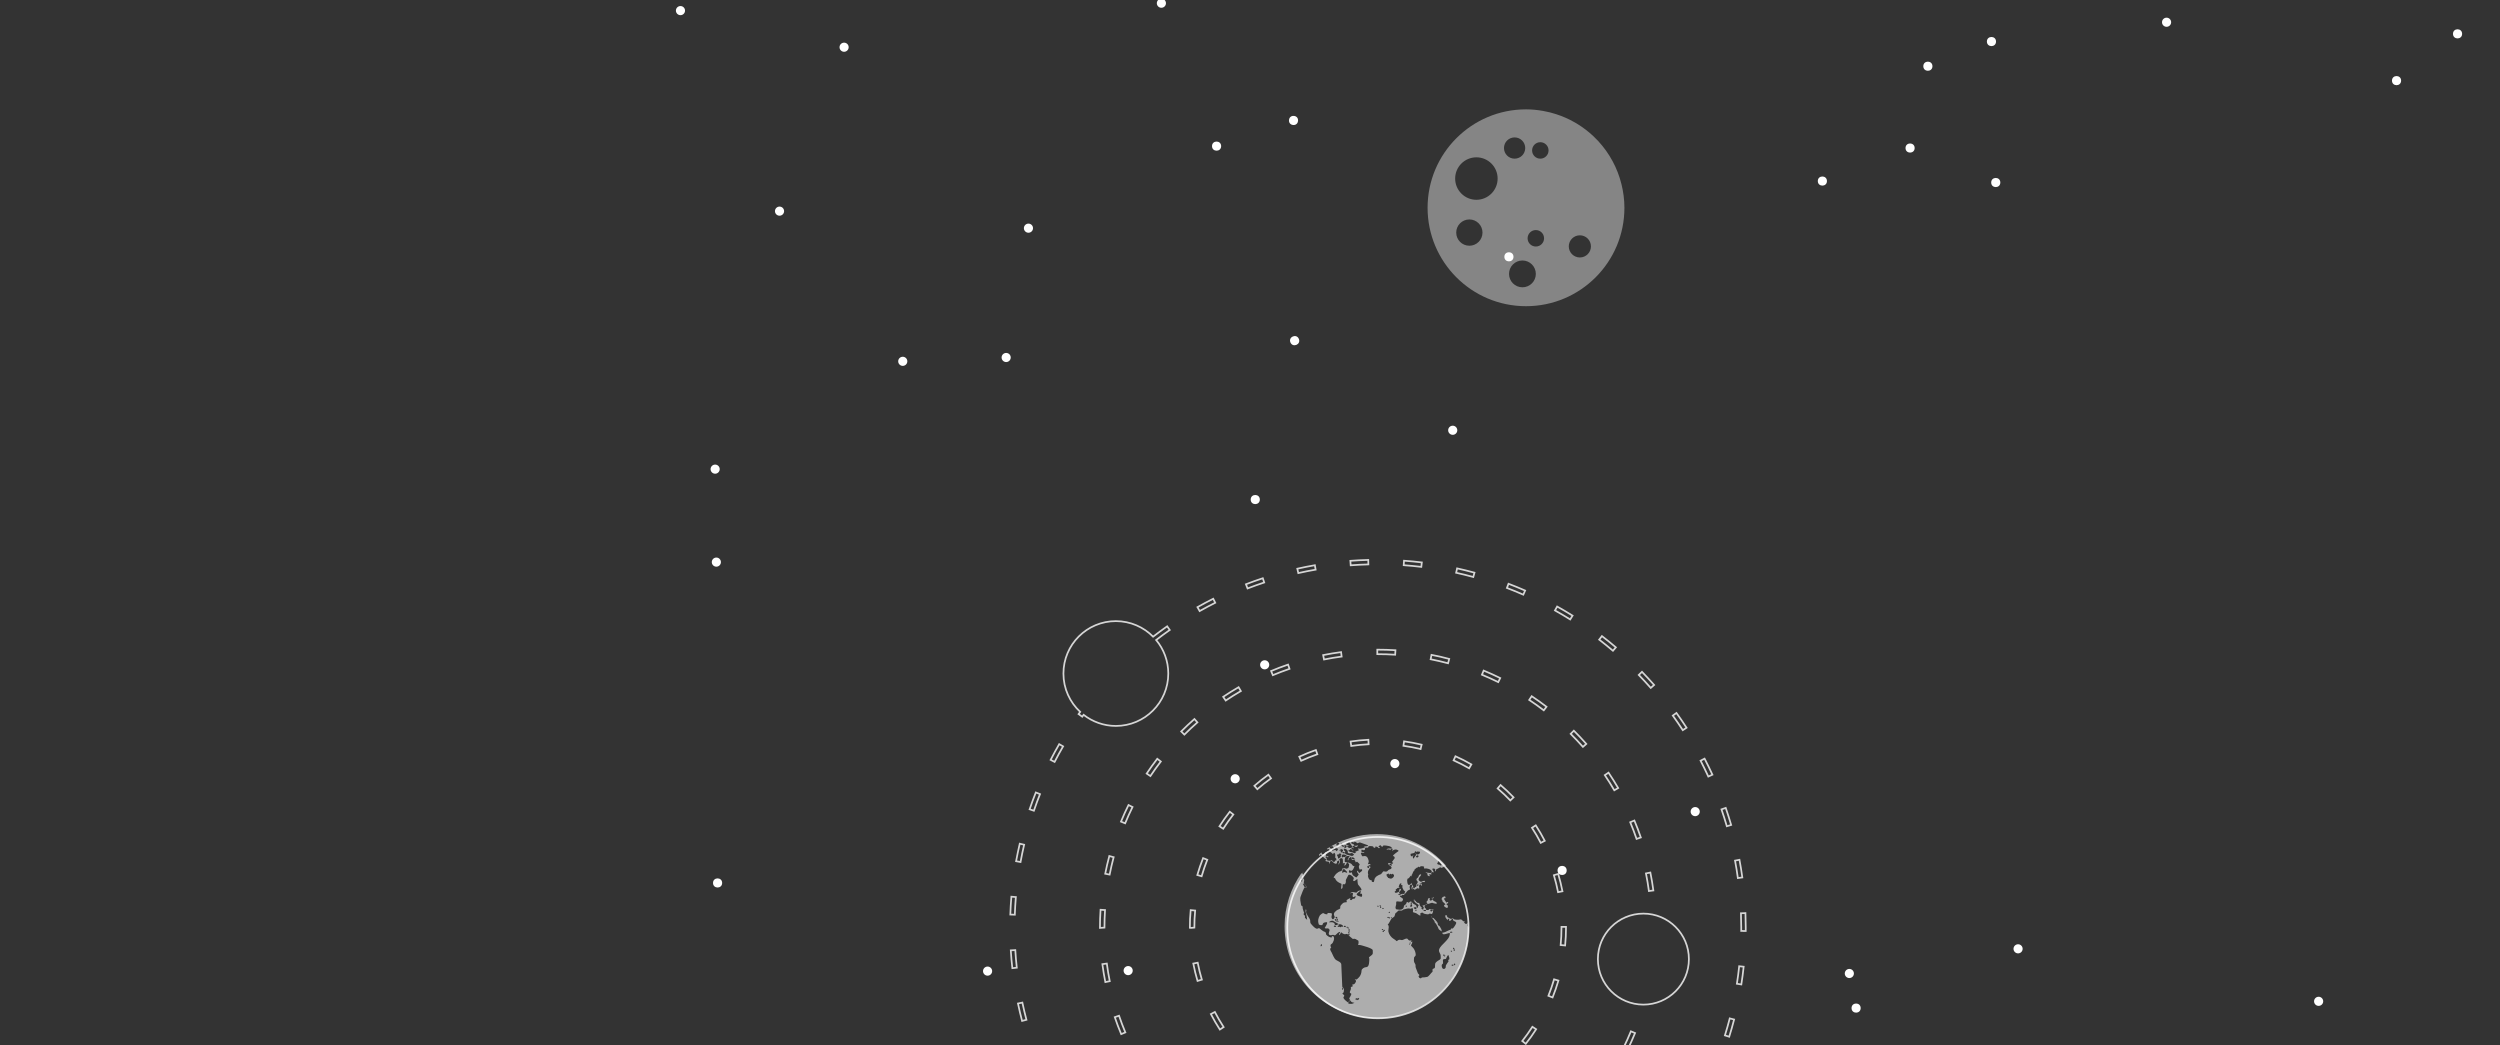 <?xml version="1.0" encoding="utf-8"?>
<!-- Generator: Adobe Illustrator 24.1.1, SVG Export Plug-In . SVG Version: 6.00 Build 0)  -->
<svg version="1.1" id="Layer_1" xmlns="http://www.w3.org/2000/svg" xmlns:xlink="http://www.w3.org/1999/xlink" x="0px" y="0px"
	 viewBox="0 0 1440 602" style="enable-background:new 0 0 1440 602;" xml:space="preserve">
<rect x="0" y="0" width="1440" height="602" fill="#333333" stroke="none"/>
<style type="text/css">
	.st0{opacity:0.8;fill:none;stroke:#FFFFFF;stroke-miterlimit:10;}
	.st1{opacity:0.6;fill:#FFFFFF;}
	.st2{opacity:0.4;fill:#FFFFFF;}
	.st3{fill:#FFFFFF;}
	.st4{fill:none;}
</style>
<g>
	<path class="st0" d="M718.59,338.95l-0.93-2.42c3.23-1.24,6.49-2.41,9.71-3.47l0.81,2.46C725,336.56,721.78,337.72,718.59,338.95z
		 M699.98,347.19l-1.16-2.32c-3.04,1.53-6.1,3.16-9.09,4.85l1.27,2.26C693.95,350.32,696.98,348.7,699.98,347.19z M722.87,733.99
		c3.19,1.14,6.49,2.22,9.82,3.23l0.75-2.48c-3.29-0.99-6.56-2.06-9.7-3.18L722.87,733.99z M783.49,743.33l-0.13,2.59
		c3.37,0.16,6.84,0.25,10.32,0.25c0.01,0,0.01,0,0.01,0l0.83-0.01v-2.59l-0.86,0.01C790.25,743.58,786.82,743.49,783.49,743.33z
		 M589.9,486.56l-2.52-0.6c-0.78,3.33-1.49,6.72-2.11,10.1l2.55,0.47C588.43,493.2,589.13,489.85,589.9,486.56z M585.13,516.7
		l-2.58-0.21c-0.28,3.4-0.49,6.86-0.61,10.29l2.59,0.09C584.65,523.48,584.86,520.06,585.13,516.7z M788.18,325.1l-0.07-2.59
		c-3.44,0.09-6.9,0.27-10.3,0.52l0.19,2.58C781.36,325.36,784.78,325.19,788.18,325.1z M844.91,737.24l0.64,2.51
		c3.3-0.83,6.64-1.76,9.94-2.77l-0.76-2.48C851.48,735.49,848.18,736.41,844.91,737.24z M757.8,328.11l-0.44-2.55
		c-3.36,0.58-6.76,1.26-10.11,2.01l0.57,2.53C751.12,329.35,754.48,328.68,757.8,328.11z M814.85,742.51l0.26,2.58
		c3.45-0.35,6.89-0.79,10.23-1.29l-0.38-2.56C821.66,741.74,818.27,742.16,814.85,742.51z M624.53,661.74
		c2.06,2.74,4.22,5.45,6.41,8.07l1.99-1.66c-2.16-2.59-4.29-5.27-6.33-7.97L624.53,661.74z M582.21,547.4
		c0.21,3.4,0.51,6.86,0.89,10.27l2.57-0.28c-0.37-3.37-0.66-6.78-0.86-10.14L582.21,547.4z M668.4,705.06
		c2.75,2.03,5.6,4.01,8.46,5.91l1.43-2.15c-2.83-1.88-5.64-3.84-8.35-5.84L668.4,705.06z M610.1,428.62
		c-1.7,2.94-3.36,5.99-4.95,9.06l2.3,1.18c1.56-3.04,3.21-6.05,4.89-8.95L610.1,428.62z M644.89,684.99
		c2.46,2.42,4.99,4.8,7.51,7.07l1.73-1.93c-2.5-2.24-4.99-4.59-7.42-6.98L644.89,684.99z M818.97,323.95
		c-3.38-0.4-6.83-0.73-10.26-0.98l-0.18,2.58c3.39,0.24,6.8,0.57,10.14,0.97L818.97,323.95z M607.75,635.81
		c1.64,2.99,3.38,5.99,5.17,8.91l2.2-1.36c-1.76-2.89-3.48-5.85-5.11-8.8L607.75,635.81z M586.35,578.02
		c0.7,3.34,1.5,6.71,2.37,10.04l2.51-0.66c-0.86-3.28-1.65-6.62-2.35-9.91L586.35,578.02z M694.56,721.52
		c3.04,1.62,6.15,3.18,9.24,4.63l1.1-2.35c-3.05-1.43-6.12-2.97-9.13-4.57L694.56,721.52z M594.93,607.71
		c1.17,3.16,2.46,6.38,3.81,9.56l2.38-1.01c-1.33-3.14-2.6-6.31-3.76-9.44L594.93,607.71z M599.04,457.41l-2.41-0.96
		c-1.25,3.14-2.45,6.41-3.57,9.7l2.45,0.84C596.62,463.73,597.8,460.51,599.04,457.41z M752.68,742.18
		c3.32,0.66,6.74,1.24,10.17,1.74l0.37-2.56c-3.39-0.5-6.76-1.08-10.04-1.72L752.68,742.18z M997.15,475.18
		c-0.97-3.3-2.02-6.6-3.13-9.83l-2.45,0.85c1.1,3.19,2.14,6.45,3.09,9.71L997.15,475.18z M982.35,624.81l2.34,1.12
		c1.5-3.11,2.93-6.28,4.25-9.41l-2.39-1.01C985.24,618.6,983.83,621.73,982.35,624.81z M926.06,696.26l1.64,2
		c2.62-2.14,5.25-4.4,7.82-6.72l-1.74-1.92C931.25,691.92,928.65,694.15,926.06,696.26z M993.55,596.39l2.47,0.77
		c1.02-3.26,1.97-6.6,2.83-9.92l-2.51-0.65C995.49,589.87,994.55,593.17,993.55,596.39z M901.11,713.83l1.34,2.22
		c2.89-1.74,5.82-3.59,8.7-5.52l-1.44-2.15C906.86,710.28,903.97,712.12,901.11,713.83z M986.35,446.22
		c-1.44-3.14-2.96-6.25-4.52-9.25l-2.3,1.19c1.53,2.96,3.04,6.04,4.47,9.14L986.35,446.22z M971.46,419.17
		c-1.84-2.84-3.8-5.7-5.82-8.51l-2.1,1.52c2,2.77,3.94,5.6,5.75,8.4L971.46,419.17z M952.78,394.54c-2.31-2.62-4.67-5.17-6.99-7.57
		l-1.86,1.8c2.3,2.38,4.63,4.89,6.91,7.48L952.78,394.54z M967.12,651.28l2.14,1.45c1.9-2.81,3.78-5.73,5.58-8.68l-2.21-1.35
		C970.86,645.62,969.01,648.5,967.12,651.28z M1003.58,505.41c-0.47-3.4-1.02-6.82-1.65-10.18l-2.55,0.48
		c0.62,3.31,1.17,6.69,1.63,10.06L1003.58,505.41z M948.22,675.26l1.91,1.75c2.33-2.55,4.61-5.17,6.77-7.79l-1.99-1.65
		C952.77,670.16,950.52,672.75,948.22,675.26z M849.3,329.85c-3.32-0.9-6.69-1.73-10.01-2.47l-0.56,2.53
		c3.28,0.72,6.6,1.54,9.89,2.44L849.3,329.85z M1005.38,525.94l-2.59,0.1c0.11,2.74,0.16,5.49,0.16,8.26l-0.01,1.93l2.59,0.02
		l0.01-1.95C1005.54,531.5,1005.48,528.71,1005.38,525.94z M873.88,727.6l0.99,2.39c3.1-1.28,6.27-2.69,9.4-4.19l-1.11-2.34
		C880.07,724.94,876.95,726.33,873.88,727.6z M1000.45,566.65l2.56,0.4c0.52-3.37,0.98-6.81,1.34-10.23l-2.58-0.27
		C1001.41,559.93,1000.97,563.33,1000.45,566.65z M905.8,354.61c-2.88-1.81-5.87-3.58-8.88-5.26l-1.26,2.26
		c2.97,1.66,5.92,3.41,8.77,5.2L905.8,354.61z M878.47,340.15c-3.16-1.38-6.37-2.69-9.57-3.91l-0.92,2.42
		c3.16,1.2,6.33,2.51,9.44,3.87L878.47,340.15z M930.74,372.87c-2.55-2.17-5.25-4.36-8.02-6.49l-1.58,2.05
		c2.73,2.11,5.4,4.26,7.92,6.41L930.74,372.87z M648.08,474.23c1.32-3.19,2.75-6.35,4.25-9.39l-2.32-1.14
		c-1.53,3.09-2.99,6.3-4.33,9.55L648.08,474.23z M662.63,447.01c1.89-2.83,3.91-5.65,6-8.38l-2.05-1.58
		c-2.12,2.78-4.18,5.64-6.1,8.52L662.63,447.01z M945.12,482.38c-1.11-3.23-2.36-6.52-3.72-9.77l-2.39,1
		c1.34,3.2,2.57,6.43,3.66,9.61L945.12,482.38z M948.07,503.09c0.69,3.4,1.26,6.82,1.7,10.15l2.57-0.33
		c-0.45-3.39-1.03-6.87-1.73-10.33L948.07,503.09z M864.13,390.56c-3.15-1.55-6.36-3-9.55-4.32l-0.99,2.4
		c3.14,1.29,6.3,2.72,9.4,4.25L864.13,390.56z M772.79,378.18l-0.33-2.57c-3.41,0.45-6.89,1.03-10.33,1.72l0.5,2.54
		C766.02,379.19,769.43,378.62,772.79,378.18z M803.62,377.11l0.16-2.59c-3.38-0.2-6.78-0.31-10.11-0.31h-0.35v2.59h0.35
		C796.95,376.8,800.29,376.9,803.62,377.11z M924.37,446.48c1.9,2.83,3.75,5.76,5.47,8.72l2.23-1.3c-1.75-3-3.62-5.99-5.56-8.86
		L924.37,446.48z M689.7,416.09l-1.71-1.94c-2.61,2.29-5.17,4.7-7.62,7.16l1.83,1.83C684.61,420.72,687.14,418.34,689.7,416.09z
		 M834.74,379.54c-3.37-0.9-6.8-1.69-10.2-2.35l-0.49,2.54c3.34,0.66,6.72,1.43,10.03,2.31L834.74,379.54z M636.49,524.18
		l-2.58-0.16c-0.22,3.43-0.33,6.89-0.33,10.28v0.17l2.59-0.17C636.17,530.97,636.28,527.56,636.49,524.18z M742.76,385.25
		l-0.84-2.45c-3.24,1.11-6.54,2.35-9.77,3.71l1,2.39C736.33,387.56,739.57,386.34,742.76,385.25z M883.08,667.04l-1.45-2.14
		c-2.86,1.94-5.79,3.78-8.71,5.48l1.3,2.23C877.2,670.89,880.18,669.01,883.08,667.04z M814.91,690.38l0.34,2.57
		c3.46-0.47,6.94-1.06,10.32-1.74l-0.52-2.54C821.73,689.34,818.31,689.91,814.91,690.38z M844.92,683.25l0.85,2.45
		c3.31-1.14,6.59-2.4,9.76-3.73l-1-2.39C851.41,680.89,848.18,682.13,844.92,683.25z M762.97,688.8c-3.3-0.66-6.68-1.44-10.03-2.33
		l-0.67,2.5c3.41,0.91,6.83,1.7,10.19,2.37L762.97,688.8z M722.91,677.89c3.13,1.55,6.34,3,9.54,4.33l0.99-2.39
		c-3.14-1.31-6.3-2.75-9.39-4.27L722.91,677.89z M794.38,694.39v-2.59h-0.7c-3.44,0-6.9-0.11-10.29-0.33l-0.17,2.58
		c3.45,0.23,6.97,0.34,10.46,0.34H794.38z M880.83,403.16c2.83,1.88,5.65,3.89,8.39,5.99l1.57-2.05c-2.78-2.13-5.65-4.18-8.52-6.09
		L880.83,403.16z M935.17,603.45l2.32,1.14c1.54-3.14,2.99-6.35,4.31-9.56l-2.4-0.99C938.11,597.2,936.68,600.37,935.17,603.45z
		 M924.91,621.31c-1.91,2.86-3.92,5.69-5.99,8.39l2.05,1.58c2.1-2.75,4.15-5.62,6.09-8.53L924.91,621.31z M905.4,645.22
		c-2.39,2.41-4.91,4.79-7.49,7.07l1.72,1.94c2.61-2.32,5.18-4.73,7.61-7.19L905.4,645.22z M904.71,422.7
		c2.43,2.42,4.8,4.94,7.06,7.5l1.94-1.71c-2.3-2.6-4.71-5.17-7.17-7.62L904.71,422.7z M634.96,555.35
		c0.46,3.45,1.03,6.92,1.71,10.33l2.54-0.51c-0.67-3.35-1.23-6.77-1.68-10.16L634.96,555.35z M673.4,639.85
		c2.29,2.61,4.7,5.18,7.16,7.63l1.83-1.83c-2.42-2.42-4.79-4.95-7.05-7.51L673.4,639.85z M704.56,401.37l1.45,2.14
		c2.82-1.89,5.75-3.73,8.72-5.46l-1.3-2.23C710.41,397.57,707.43,399.44,704.56,401.37z M696.29,661.29
		c2.76,2.12,5.62,4.17,8.5,6.11l1.45-2.15c-2.84-1.9-5.66-3.92-8.37-6.01L696.29,661.29z M648.19,594.67
		c-1.31-3.15-2.53-6.39-3.63-9.62l-2.45,0.84c1.12,3.29,2.36,6.58,3.7,9.77L648.19,594.67z M636.6,503.27l2.54,0.5
		c0.66-3.32,1.44-6.69,2.32-10.03l-2.5-0.67C638.06,496.46,637.26,499.89,636.6,503.27z M655.09,614.4
		c1.75,3.01,3.61,5.99,5.55,8.87l2.14-1.45c-1.9-2.83-3.74-5.77-5.44-8.72L655.09,614.4z M688.4,524.47l-2.58-0.24
		c-0.31,3.34-0.47,6.73-0.46,10.16l0.7,0.07l1.89-0.16C687.94,531.04,688.09,527.73,688.4,524.47z M876.82,599.63l2.03,1.6
		c2.12-2.68,4.13-5.51,5.98-8.39l-2.17-1.4C880.85,594.25,878.89,597,876.82,599.63z M882.42,476.8c1.84,2.83,3.54,5.75,5.07,8.69
		l2.3-1.19c-1.56-3.01-3.31-6.01-5.19-8.9L882.42,476.8z M862.64,454.14c2.53,2.18,4.99,4.5,7.3,6.91l1.87-1.79
		c-2.37-2.47-4.89-4.85-7.48-7.08L862.64,454.14z M847.52,440.29c-3-1.72-6.08-3.3-9.17-4.69l-1.07,2.36
		c3.01,1.36,6.03,2.91,8.95,4.58L847.52,440.29z M891.88,573.58l2.41,0.96c1.27-3.19,2.4-6.46,3.36-9.73l-2.49-0.73
		C894.22,567.27,893.12,570.47,891.88,573.58z M899.41,534.3c0,3.36-0.16,6.73-0.47,10.05l2.58,0.24c0.32-3.39,0.49-6.86,0.49-10.29
		v-0.44h-2.59V534.3z M899.98,513.38c-0.66-3.35-1.48-6.71-2.46-10l-2.48,0.74c0.95,3.21,1.76,6.5,2.4,9.76L899.98,513.38z
		 M808.83,638.96c-0.58,0.08-1.18,0.09-1.76,0.17c-0.99-9.5-8.92-16.93-18.68-16.93c-9.14,0-16.75,6.49-18.5,15.11
		c-0.34-0.08-0.68-0.11-1.02-0.19l-0.61,2.52c0.45,0.11,0.91,0.16,1.36,0.26c-0.02,0.4-0.12,0.78-0.12,1.18
		c0,10.43,8.45,18.88,18.88,18.88c10.21,0,18.47-8.12,18.82-18.24c0.66-0.08,1.35-0.1,2-0.19L808.83,638.96z M717.26,607.39
		l-1.87,1.79c2.36,2.47,4.88,4.86,7.47,7.1l1.69-1.96C722.03,612.13,719.57,609.8,717.26,607.39z M702.4,475.95l2.17,1.4
		c1.81-2.81,3.76-5.57,5.82-8.2l-2.04-1.6C706.24,470.25,704.24,473.08,702.4,475.95z M739.64,628.21c2.99,1.72,6.07,3.31,9.16,4.71
		l1.07-2.36c-3.01-1.37-6.02-2.92-8.94-4.6L739.64,628.21z M724.22,454.57c2.5-2.18,5.16-4.28,7.88-6.24l-1.51-2.1
		c-2.8,2.01-5.51,4.16-8.07,6.4L724.22,454.57z M692.13,504.73c0.91-3.16,2.02-6.36,3.26-9.51l-2.41-0.95
		c-1.27,3.22-2.4,6.5-3.34,9.74L692.13,504.73z M855.06,620.4l1.51,2.1c2.8-2,5.52-4.15,8.09-6.38l-1.7-1.95
		C860.45,616.35,857.79,618.45,855.06,620.4z M702.64,593.02l2.17-1.41c-1.82-2.83-3.52-5.75-5.05-8.7l-2.3,1.19
		C699.03,587.13,700.77,590.13,702.64,593.02z M687.33,555.01c0.66,3.39,1.48,6.76,2.44,10.01l2.49-0.74
		c-0.94-3.17-1.74-6.46-2.39-9.77L687.33,555.01z M749.47,438.21c3.04-1.4,6.17-2.66,9.32-3.76l-0.85-2.45
		c-3.23,1.13-6.45,2.43-9.56,3.86L749.47,438.21z M818.86,428.92c-3.35-0.79-6.75-1.44-10.12-1.91l-0.35,2.57
		c3.29,0.46,6.61,1.08,9.88,1.86L818.86,428.92z M778.31,429.67c3.31-0.48,6.68-0.81,10.01-0.98l-0.13-2.59
		c-3.41,0.17-6.86,0.51-10.25,1.01L778.31,429.67z M828.35,634.22l0.85,2.45c3.2-1.11,6.42-2.4,9.56-3.84l-1.08-2.36
		C834.62,631.88,831.48,633.13,828.35,634.22z M642.74,418.14c16.67,0,30.19-13.52,30.19-30.19c0-7.34-2.63-14.07-6.99-19.3
		c2.57-1.99,5.2-3.94,7.84-5.78l-1.49-2.12c-2.72,1.91-5.45,3.93-8.1,5.98c-5.47-5.53-13.06-8.96-21.46-8.96
		c-16.67,0-30.19,13.52-30.19,30.19c0,8.74,3.73,16.58,9.66,22.09c-0.3,0.42-0.64,0.83-0.94,1.25l2.1,1.51
		c0.25-0.36,0.55-0.71,0.81-1.07C629.3,415.73,635.74,418.14,642.74,418.14z M946.59,526.24c-14.48,0-26.21,11.74-26.21,26.21
		c0,14.48,11.74,26.21,26.21,26.21s26.21-11.74,26.21-26.21C972.8,537.97,961.07,526.24,946.59,526.24z M793.68,482.09
		c-28.84,0-52.22,23.38-52.22,52.22c0,28.84,23.38,52.22,52.22,52.22c28.84,0,52.22-23.38,52.22-52.22
		C845.9,505.47,822.52,482.09,793.68,482.09z"/>
	<path class="st1" d="M810.6,513.28C810.61,513.27,810.61,513.27,810.6,513.28c0.1,0.08,0.17,0.11,0.17,0.26
		C810.72,513.45,810.66,513.36,810.6,513.28z M825.35,517.74c0.12-0.46,0.7-0.76,0.65-1.15c-0.46,0.5-0.91,0.7-1.59,0.59
		C824.57,517.64,825.28,517.18,825.35,517.74z M824.97,528.63c-0.25-0.25-0.24-0.9-0.46-1.14c-0.08,1.59,1.89,2.35,1.96,4.01
		c0.36-0.18,1.45,1.98,1.7,2.44c0.17,0.31,0.44,1.26,0.69,1.45c0.51,0.38,1.03,0.76,1.54,1.15c0.15-1.14-0.6-2.07-1.16-2.98
		c-0.23-0.38-0.71-0.36-0.92-0.71c-0.25-0.42-0.04-0.74-0.2-1.15c-0.4-0.99-1.68-2.03-2.37-2.86
		C825.53,528.56,825.32,528.97,824.97,528.63z M834.17,519.85c-0.25-0.61-0.64-0.12-1.09,0.07c0.04-0.31-2.53-2.86-0.44-2.61
		c-0.06-1.22-0.33-1.17-1.41-0.71c-0.49,0.21-0.83,0.81-0.89,1.33c-0.03,0.3,0.45,0.2,0.45,0.75c0,0.58,0.2,0.66,0.63,1.07
		c0.43,0.42,1.12,0.78,1.11,1.46c-0.75-0.35-1,0.63-0.5,1c0.38,0.28,1.28,1.05,1.81,0.61c-0.03,0.03,0.23-1.17,0.25-1.11
		c-0.08-0.23-0.69-0.29-0.76-0.52C832.94,519.9,834.19,520.82,834.17,519.85z M821.71,519.63c0.44,2.06,1.96,0.34,3.32,0.38
		c0.47,0.28,3.32,1.05,2.45-0.09c-0.64-0.83-1.99-0.7-2.23-1.8c-0.68,0.01-0.6,0.89-1.37,0.59c-0.49-0.19-0.62-0.96-0.23-1.27
		c-0.5-0.48-1.38,0.22-1.2,0.76C822.64,518.76,821.58,519.01,821.71,519.63z M773.37,517.17c0.18-0.11,0.42-0.29,0.54-0.37
		C773.73,516.92,773.55,517.05,773.37,517.17z M845.98,534.55c-0.57,28.8-24.08,51.98-53.02,51.98c-29.3,0-53.04-23.75-53.04-53.04
		c0-11.4,3.61-21.95,9.73-30.6c0.03,0.13,0.09,0.24,0.2,0.33c0.73,0.58,0.61-1.38,0.7-1.52c0.03,1.06,0.05,2.12,0.08,3.18
		c0.01,0.34-0.02,0.55,0.02,0.88c0.06,0.5,0.48,0.64,0.54,1.09c0.1,0.73-0.6,1.64,0.06,2.23c0.71,0.64,1.55,1.3,1.05,2.38
		c-0.15-0.07-0.36-0.21-0.48-0.33c1.33-0.05-0.59-2.71-1.47-2.02c0.69,0.6,0.55,1.45,1.26,1.99c-0.56,0.01-2.06,4.38-2.35,5.04
		c-0.73,1.64-0.06,3.5,0.18,5.26c0.04,0.29,0.4,0.35,0.64,0.47c0.31,0.16,0.19,0.98,0.26,1.3c0.17,0.84,0.54,1.78,0.82,2.64
		c0.13,0.42-0.34,0.2-0.31,0.61c0.05,0.77,0.51,0.51,0.8,1.11c0.15,0.31-0.2,0.91,0.07,1.17c0.4,0.38,0.81,0.77,1.21,1.15
		c-0.2-1.35-0.34-2.69-0.74-4c-0.23-0.74-0.25-1.1-0.16-1.88c0.03-0.25,0.28-0.07,0.34,0.07c0.14,0.33-0.02,0.77-0.07,1.11
		c-0.15,0.99,1.59,3.23,2.05,4.12c0.34,0.65,0.35,0.93,0.35,1.69c0,0.87,0.4,1.14,0.98,1.82c0.52,0.62,2.38,2.63,3.29,2.1
		c0.97-0.57,1.03-0.13,1.88,0.54c0.38,0.3,0.89,0.7,1.31,0.95c0.37,0.22,1.08,0.36,1.36,0.67c0.33,0.38,0.16,1.17,0.43,1.42
		c1.07,1,1.63,1.35,3.09,1.6c-0.13-0.93,0.74-1.19,1.19-0.44c0.33,0.55,0.17,1.66-0.06,2.23c-0.44,1.09-0.54,1.5-1.52,2.11
		c-0.49,0.3-0.3,1.51,0.15,1.73c-1.11,1.03-0.49,1.69,0.2,2.93c0.68,1.24,1.39,3.58,2.61,4.36c1.05,0.68,2.91,1.21,2.97,2.56
		c0.09,2.15,0.19,4.29,0.28,6.44c0.09,2.02,0.18,4.03,0.27,6.05c0.03,0.68-0.01,0.64,0.62,1c0.65,0.37,0.25,1.7,0.22,2.39
		c-0.02,0.55-1.33,0.58-0.33,1.32c0.74,0.54,0.9,0.73,0.25,1.57c-0.63,0.81,2.31,3.01,2.89,3.34c-0.05-0.87,0.39-1.23,0.88-1.8
		c-0.97-0.65-0.17-1.3,0.24-2.08c0.19-0.37,0.32-0.79,0.48-1.17c0.13-0.32-0.77-0.54-0.85-0.82c-0.23-0.79,0.83-1.77,0.57-2.69
		c-0.2-0.71,0.28-0.61,0.92-0.85c0.27-0.1-0.04-0.96-0.08-1.22c0.99,0.13,1.39-0.33,1.83-1.1c0.6-1.04,0.27-1.06-0.5-1.99
		c0.46,0.13,0.98,0.49,1.34,0.13c0.47-0.47,1.08-0.93,1.47-1.48c0.76-1.04,1.15-2.25,1.18-3.54c0.02-0.96,1.55-1.94,2.5-1.94
		c1.46,0,1.79-1.56,1.86-2.83c0.04-0.63,0.15-1.31,0.11-1.94c-0.06-0.91-0.59-0.54,0.22-1.28c0.44-0.4,1.4-0.97,1.66-1.51
		c0.24-0.51,0.06-1.6,0.08-2.17c0.05-1.2-5.95-2.67-6.9-2.97c-0.53-0.05-1.06-0.1-1.59-0.16c0.36-0.76,0.4-1.01,0.32-1.85
		c-0.07-0.81-0.29-0.63-0.91-1.02c-0.74-0.46-0.83-0.58-1.61-0.66c-0.56-0.06-0.47,0.44-1.02-0.06c-1.02-0.93-2.01-1.57-2.87-2.64
		c-0.18-0.23-1.27,0.2-1.7,0.09c-0.91-0.25-1.11-0.38-1.72-1.09c-0.46,0.48-0.93,0.81-0.87,1.55c-1.07-0.16-0.03-1.33,0.26-1.73
		c-0.94-0.36-1.97,1.02-2.61,1.55c-0.51,0.42-0.47,0.51-1.1,0.25c-0.83-0.34-0.55-0.1-1.3,0c-0.84,0.11-1.26,0.27-1.72-0.67
		c-0.1-0.21,0.53-2.29,0.55-2.3c-0.36-0.42-0.57-0.94-1.14-0.92c-0.63,0.02-1.37,0.26-1.71-0.29c0.33-0.55,2.49-3.66,0.69-3.25
		c-1.32,0.3-1.55,0.17-1.99,1.44c-0.19,0.56-2.03,0.18-2.17-0.28c-0.6-1.91-0.35-3.22,0.57-4.95c0.19-0.36,1.54-1.42,1.93-1.46
		c0.28-0.03,0.88,0.41,1.14,0.53c0.37,0.17,0.93,0.11,1.34,0.15c-0.28-1.16,1.36-0.67,2.08-0.66c1.02,0.02,0.26,1.81,0.27,2.18
		c0.02,0.8,0.76,1.95,1.41,0.94c0.36-0.56,0.66-0.71,0.34-1.3c-0.17-0.31-0.35-0.86-0.34-1.2c0.03-1.05,0.87-1.59,1.57-2.2
		c0.56-0.48,2.17-0.8,2.09-1.35c-0.19-1.38,0.45-1.67,1.41-2.7c0.6-0.64,1.56-0.57,2.41-0.71c-0.28-1.06-0.45-1.06,0.5-1.6
		c0.59-0.33,1.14-0.72,1.81-0.88c-1.19,0.72-0.01,1.98,0.7,0.94c0.35-0.51,0.66-0.39,1.29-0.42c0.34-0.02,0.69-1.07,0.85-1.37
		c-0.88-0.26-1.77,1.4-1.86-0.45c-0.02-0.49,0.51-0.97,0.17-1.38c-0.33-0.4-1.32,0.02-1.82,0.14c1.25-0.97,1.73-0.86,3.25-0.52
		c0.79,0.18,0.83-0.11,1.4-0.71c0.36-0.39,1.4-0.43,1.9-0.56c1-0.25-1.45-2.96-1.58-3.11c-0.54-0.65-0.44-2.64-0.57-3.49
		c-0.39,0.26-1.45,1.29-1.88,1.27c-1.12-0.05-0.1-1.13-0.18-1.63c-0.15-0.98-2.65-2.78-3.2-1.71c-0.43,0.84-0.86,1.68-1.29,2.53
		c-0.26,0.5,0.09,1.25-0.17,1.76c-0.1,0.2-0.26,0.75-0.45,0.87c-0.25,0.16-0.99-0.16-1.19,0.05c-0.4,0.43,0.12,1.64-0.32,2.22
		c-1.34,1.77-0.17-2.39-0.51-2.54c-1.59-0.69-2.88-1.26-3.56-2.96c-0.26-0.67-1.39-0.19-0.64-1.19c0.45-0.61,0.86-1.35,1.46-1.81
		c0.71-0.55,1.17-0.99,2.04-1.19c0.67-0.15,1.57-0.69,1.08-1.52c0.41-0.09,1.28-0.47,1.66-0.28c0.93,0.45,0.96,0.38,1.88-0.13
		c0.39-0.21,0.44-1.55,0.53-1.99c0.07-0.3-0.88-1.04-1.13-1.3c0.7,0.11,1.27,0.32,2.11,0.73c0.84,0.41,0.92,1.78,2.09,1.39
		c-0.19,1.01-1.42,4.04-2.79,2.3c-0.95,1.28-0.2,2.19,1.21,1.3c0.17,0.44,0.37,1.59,0.77,1.84c0.24,0.16,1.83,1.32,1.94,1.17
		c0.2-0.26,1.44-1.53,1.29-1.77c-0.37-0.6-1.47-1.61-0.57-2.14c0.28,0.47,0.56,0.94,0.84,1.42c0.35-0.31,1.65-1.09,1.73-1.52
		c0.22-1.09-0.98-0.61-1.42-0.48c-0.51-1.41-0.78-1.66-0.01-2.93c0.14-0.23-0.9-1.1-1.08-1.29c-0.47-0.5-0.58-0.41-1.13,0.09
		c-0.45-0.97-0.37-1.59-1.47-1.45c-1.21,0.16-0.95-0.81-1.18-1.9c-0.46,0.32-0.92,0.64-1.38,0.96c-0.44,0.3,0.23,1.28-0.64,1.08
		c-0.1-0.93,0.65-1.66,1.14-2.38c-0.88-0.08-1.89-0.18-2.48,0.62c-0.31,0.42-0.64,2.82-0.15,2.84c0.45,0.02,0.82,0.05,1.16,0.11
		c-0.39,0.61-0.92,2.21-1.79,1.77c0.17-0.29,0.78-0.96,0.45-1.16c-0.5-0.3-0.74-0.27-1.12,0.28c-0.04-1.48,0.49-4.07-1.61-3.01
		c-1,0.5,0.01,1.11-0.02,1.75c-0.05,0.98-0.61,1.03-1.07,1.82c-0.05-0.46,0.28-0.82,0.51-1.23c0.27-0.48,0.04-0.76-0.16-1.28
		c-0.3,0.19-0.6,0.37-0.91,0.56c-0.31,0.19,0.03,0.71-0.15,0.97c-0.49,0.69-0.97,0.35-1.64,0.03c-0.33-0.16-1.41-1.3-1.44-1.3
		c-1.12,0.3-0.95,0.43-1.07,1.58c-0.47-0.08-0.33-0.37-0.35-0.83c-0.02-0.31-0.97-0.34-1.24-0.39c-1.14-0.23-1.06-0.23-0.45-1.21
		c-0.71-0.43-1.19-0.75-1.72-1.37c-0.55-0.64-0.93-1.48-1.9-1.3c0.14,0.48-0.35,0.98-0.39,0.62c-0.03-0.28-0.07-0.56-0.1-0.84
		c0.47-0.38,0.95-0.76,1.43-1.12c0.01,0.26,0.13,0.58,0.29,1.12c0.34-0.09,0.95-0.13,1.22-0.33c0.29-0.21,0.35-0.81,0.7-0.94
		c1.05-0.39,1.8-0.55,2.91-0.62c-0.51-0.56-0.94-1.57-1.62-1.05c-0.35,0.26-0.35-0.07-0.46-0.27c8.28-5.34,18.13-8.45,28.71-8.45
		c16,0,30.33,7.09,40.06,18.29c-0.29-0.04-0.58-0.08-0.85-0.13c-0.55-0.1-0.19,0.49-0.54,0.74c-0.4,0.28-1.09,0.39-1.55,0.56
		c-0.24,0.09-0.26-0.51-0.43-0.42c-0.51,0.28-1.02,0.56-1.52,0.84c-0.24,0.13-0.94,0.35-0.96,0.66c-0.03,0.52,0.05,0.91-0.64,0.81
		c0.72-1.29-0.56-1.9-1.63-1.3c0.3,0.58,0.95,1.39,0.93,2.05c-0.25-0.17-0.47-0.06-0.71-0.31c-0.42,0.45-1.16,0.85-0.54,1.44
		c-0.54-0.02-1.07-0.03-1.61-0.05c0.17,0.22,0.73,0.69,0.55,0.97c-0.2,0.3-1.1-0.2-1.23-0.38c-0.21-0.27,0.08-1.09-0.27-1.23
		c-0.43-0.16-0.77-0.17-0.89-0.56c0.73,0.15,4.5,1.17,3.44-0.76c-0.64-1.15-2.99-1.69-4.2-1.39c-0.1-0.15-0.22-0.48-0.24-0.64
		c0.66-0.35-0.24-0.63-0.77-0.68c-0.63-0.05-1.54-0.08-1.56,0.68c-0.18-0.31-0.39-0.4-0.76-0.39c-0.55,0.03-0.45,0.34-0.61,0.76
		c-0.06-0.12-0.12-0.25-0.19-0.37c-0.52,0.42-1.05,0.84-1.57,1.27c0.08,0.09,0.16,0.18,0.25,0.28c-0.75,0.22-1.28,1.79-1.54,2.47
		c-0.1,0.26-0.85,0.41-0.2,0.74c0.51,0.26-0.32,0.47-0.64,0c-0.34,0.45-0.74,1.08-1.06,1.4c-0.37,0.37-0.58-0.09-0.78,0.52
		c-0.12,0.38-0.22,0.61-0.18,1c0.09,0.67,0.07,1.69,0.58,2.2c0.66,0.67,1.62-0.48,1.95-1.03c0.02,0.91,0.35,1.12,0.88,1.93
		c0.16,0.25,0.07,1.05,0.28,1.18c0.61,0.38,0.63-0.52,0.96-0.64c0.73-0.25,0.69-0.2,0.67-0.98c-0.02-0.83,0.14-0.68,0.55-1.3
		c0.86-1.3-1.16-1.25-0.34-2.63c0.27-0.45,0.52-0.33,0.82-0.75c0.16-0.23,0.44-1.24,0.53-1.31c1.1-0.77,1.59-0.29,0.69,0.7
		c-0.54,0.59-1.56,1.93-0.55,2.68c0.71,0.53,0.74,0.75,1.53,0.37c0.52-0.25,0.93-0.38,1.52-0.42c0.03,0.44-0.05,0.32,0.34,0.64
		c-0.55,0.36-1.29-0.11-1.81,0.2c-1.3,0.79,0.12,0.87-0.12,1.99c-0.11,0-0.22,0.01-0.34,0.01c0.02-0.86-1.09-0.6-1.35,0.09
		c-0.15,0.42,0.73,1.71-0.41,1.7c0.06-0.13,0.13-0.26,0.19-0.39c-0.36,0.01-0.67,0.1-1.02,0.21c-0.34,0.11-0.88,0.72-1.13,0.74
		c-0.32,0.03-0.55-0.64-1.04-0.43c-0.39,0.17-0.63,0.25-0.91-0.15c-0.39-0.54,0.94-1.91-0.01-2.34c-0.83-0.38-1.22,1.3-1.01,1.85
		c0.39,1.01,0.2,0.86-0.53,1.22c-0.46,0.23-0.68,0.4-0.85,0.6c-0.02-0.02-0.03-0.03-0.05-0.05c0.01,0.02,0.03,0.04,0.04,0.06
		c-0.2,0.23-0.34,0.5-0.72,0.93c-0.19,0.21-1.15,1.32-1.47,1.34c-0.36,0.02-0.62-0.54-0.82,0.09c-0.14,0.45-0.88,0.27-1.31,0.28
		c-0.1,1.17,2.55,1.2,1.71,2.68c-0.53,0.92-0.71,0.74-1.78,0.74c-0.42,0-1.7-0.33-1.86,0.02c-0.27,0.57-0.1,0.95-0.14,1.55
		c-0.03,0.39-0.44,1.53-0.41,1.72c0.11,0.59,0.08,0.86,0.46,1.14c0.08,0.06,1.69,0.25,1.89,0.26c1.4,0.09,2.48-0.72,2.51-2.09
		c0.01-0.51,0.99-0.88,1.26-1.28c0.19-0.28,0.25-1.62,1.05-0.88c0.63,0.58,0.97-0.45,1.32-0.5c0.83-0.11,1.01,0.4,1.52,1
		c0.61,0.7,0.9,0.52,1.59,1.01c0.67,0.47,0.57,1.08,0.66,1.84c0.59-0.18,0.86-0.83,0.75-1.4c1.43,0-0.93-1.24-1.28-1.58
		c-0.33-0.32-2.08-2.03-0.73-2.01c-0.43,1.01,0.55,0.42,0.68,0.89c0.17,0.61,1.15,1.3,1.71,1.03c0.29,0.18,0.51,0.38,0.51,0.78
		c0,0.41,0.03,0.91,0.45,0.98c-0.09,0.56,0.68,0.71,1.14,0.9c-1.23-0.08-0.36,1.22,0.51,1.25c-0.13-0.71,0.59-0.99,0.17-1.49
		c-0.12-0.14-1.08-1.5-0.37-0.94c0.25,0.2,0.84-0.36,1.36-0.36c0.34,0,0.73-0.12,1.07-0.31c-0.1,0.83-1.16,0.01-1.53,0.9
		c-0.03,0.07,0.22,1.32,0.28,1.42c0.91-0.42,0.23,0.44,0.66,0.79c0.48,0.39,1.9,0.25,1.86-0.46c0.91,0.37,1.42,0.66,2.29,0.06
		c-0.15,0.71-0.09,2.89-1.13,2.89c-0.3,0-0.49-0.25-0.8-0.25c-0.42,0-0.65,0.42-1.12,0.45c-0.46,0.03-1.92-0.24-2.4-0.42
		c-0.48-0.18-0.16-0.54-0.79-0.54c-0.66,0-0.75,0.01-1.25,0.43c-0.19,0.16,0.6,1.6-0.45,1.12c-0.88-0.4-1.42-1.12-2.26-1.37
		c-0.38-0.11-0.78-0.2-1.13-0.33c-0.68-0.24-0.36-0.17-0.36-0.73c0-0.25,0.02-1.47-0.1-1.55c-0.44-0.29-0.58-0.11-1.08,0.09
		c-0.56,0.23-0.64-0.09-1.21-0.1c-0.94-0.03-2.05,0.39-2.98,0.56c-0.4,0.07-0.59,0.48-0.95,0.61c-0.43,0.15-1.19,0-1.65,0
		c-0.85,0-1.01,0.94-1.87,1.35c-0.7,0.33-0.43,1.91-1.19,2.37c-0.98,0.59-1.28,0.83-1.86,1.78c-0.49,0.8-0.99,2.04-1.67,2.63
		c0.05,0.03,0.06,0.07,0.01,0.11c0.92,0.49,0.44,2.14,0.38,2.96c-0.05,0.67-0.12,0.64,0.07,1.25c0.06,0.18,0.22,0.73,0.37,1.04
		c0.38,0.76,0.88,1.45,1.52,2.06c0.82,0.79,2.05,1.31,2.78,2.14c0.55-0.38,1.21-0.98,1.99-0.81c1.17,0.25,1.17,0.28,2.23-0.22
		c0.45-0.21,1.61-0.79,2.05-0.3c0.43,0.48,0.65,0.85,1.27,0.99c0.45,0.11,0.73-0.56,1.18,0.03c-1.84-0.13,0.9,1.67,0.03,0.02
		c0.41,0.4,0.25,1.29,0,1.77c-0.22,0.43-0.68,0.86-0.33,1.24c0.45,0.49,0.97,0.96,1.37,1.5c0.6,0.82,1.21,2.42,1.19,3.57
		c-0.01,0.62-0.26,0.76-0.69,1.22c-0.34,0.37-0.28,0.74-0.32,1.25c-0.09,1.07-0.05,1.72,0.58,2.65c0.67,0.99,0.09,1.42,0.48,2.4
		c0.41,1.04,0.83,2.06,1.19,3.11c0.13,0.38,0.84,0.8,0.87,1.08c0.06,0.48-0.68,0.36-0.4,0.98c0.27,0.61,0.3,0.63,0.92,0.87
		c0.64,0.24,0.59-0.48,1.14-0.47c1.1,0.01,1.8-0.13,2.79-0.31c0.81-0.14,1.96-1.84,2.54-2.42c0.2-0.19,0.63-0.47,0.63-0.77
		c0-0.26-0.13-1.05-0.02-1.23c0.22-0.36,0.98-0.39,1.22-0.74c0.22-0.32,0.21-1.06,0.21-1.45c0-1.57,0.32-1.62,1.55-2.63
		c0.5-0.41,1.8-0.73,1.73-1.63c-0.05-0.66,0.05-1.68-0.23-2.21c-0.44-0.86-1.05-1.79-0.68-2.81c0.6-1.64,2.12-2.84,3.35-4.16
		c1.46-1.56,2.73-2.76,2.83-5.03c0.04-0.9-4.97,2.03-4.21-0.56c0.56,0.47,2.56-0.76,3.21-1.03c0.53-0.22,1.06-0.43,1.59-0.65
		c0.13-0.05-0.02-0.5,0.08-0.55c0.26-0.13,0.7,0.1,0.96-0.03c0.5-0.27,2.03-2.62,2.03-3.18c0-1.2-2.52-0.87-1.78-2.46
		c-0.48,0.06-0.78,0.18-1.04,0.56c-0.45,0.68-0.53,0.62-1.35,0.66c0.04-0.37,0.25-0.9-0.07-1.13c-0.5-0.36-0.77,0.4-0.71,0.82
		c-0.38-0.53-1.08-1.19-1.29-1.8c-0.13-0.38-0.26-1.47,0.59-1.07c0.4,0.19,0.37,0.37,0.39,0.77c0.01,0.34,0.52,0.48,0.79,0.64
		c0.7,0.42,1.42,1.03,2.15,0.38c0.45-0.41,0.75,0.55,1.34,0.63c0.87,0.12,1.55,0.21,2.36,0.15c0.42-0.03,1.25-0.39,1.63-0.06
		c0.69,0.59,1.13,1.3,2.06,1c-0.14,0.12-0.3,0.35-0.6,0.46c0.46,0.87,1.44,1.68,1.92,0.32c0.29-0.82,0.1,1.6,0.13,1.67
		C845.53,533.61,845.75,534.08,845.98,534.55z M824.55,525.03c0.28-0.27,0.57-0.54,0.85-0.8c-0.42-0.51-0.87,0-1.41,0.04
		C823.46,524.29,823.98,525.1,824.55,525.03z M819.83,524.44c0.4,0.46,0.82,0.37,1.41,0.35C821.98,523.99,820.01,524,819.83,524.44z
		 M815.81,524.19c-0.11-0.4-0.69,0-0.55,0.49C815.82,524.9,815.96,524.73,815.81,524.19z M814.39,523.15
		c0.12,0.26,1.11,0.59,1.4,0.64c-0.01-0.52,0.18-1.04-0.38-1.25C814.98,522.61,814.08,522.5,814.39,523.15z M813.18,520.24
		c0-0.2-0.09-0.43-0.13-0.63C811.78,520.45,813.28,521.39,813.18,520.24z M812.38,522.35c0.72,0.32,1.36-0.86,0.87-1.31
		C812.33,520.18,812.35,522,812.38,522.35z M810.48,521.88C809.05,520.77,809.66,523.33,810.48,521.88L810.48,521.88z
		 M818.54,509.12c-0.19-0.27-0.73-0.48-0.87,0C817.53,509.6,818.37,509.45,818.54,509.12z M816.52,510.42
		c0.51-0.27,0.63-0.71,0.3-1.19C816.22,509.49,816.12,509.91,816.52,510.42z M813.91,511.85
		C814.54,509.93,811.77,512.4,813.91,511.85L813.91,511.85z M829.04,498.05c0.32,0,0.85,0.96,1.2,0.29
		c0.44-0.84-0.34-0.63-0.55-1.37c-0.29-1.01-0.31-0.93-1.36-1.04c0.15,0.52,0.17,1.03-0.47,1.04
		C827.71,497.86,828.34,498.04,829.04,498.05z M815.97,493.01c-1,0.42,0.23,1.32,0.87,0.64
		C817.52,492.94,816.49,492.18,815.97,493.01z M813.55,493.21c0.06-0.23,0.27-0.47,0.39-0.68c0.06,0.04,0.11,0.08,0.17,0.12
		c-0.4,0.69-0.47,1.35,0.08,1.97c0.38-0.64,0.74-1.24,1.21-1.82c0.37-0.44,0.58-0.45,0.14-0.84c-0.04-0.04-0.19-0.15-0.36-0.27
		c0.1,0.01,0.23,0,0.38-0.05c0.61,0.82,1.29,0.69,2.01,0.07c0.95-0.82-0.26-1.72-0.77-1.03c-0.35-0.46-0.7-0.32-0.83,0.25
		c-0.66-1.31-1.42-0.1-1.18,0.49c-0.09-0.06-0.16-0.11-0.18-0.11c-0.2-0.02-2.1,0.57-2.07,0.48
		C812.36,492.48,812.57,493.45,813.55,493.21z M776.06,502.33c-0.67-0.65-1.33-1.3-2-1.95c-0.3,0.38-0.59,0.75-0.89,1.13
		c-0.02,0.44-0.04,0.89-0.06,1.33c0.53-0.32,0.93-0.65,1.59-0.52C775.65,502.51,775,503.19,776.06,502.33z M770.23,530.32
		c0.03,0.35,0.17,0.66,0.42,0.91C771.27,530.83,770.91,530.18,770.23,530.32z M769.16,528.43c0.48,0.23,0.39,0.46,0.9,0.62
		c-0.81,0.32,0.12,1.1,0.65,1.19c0.06-0.52-0.25-0.68-0.46-1.11c-0.18-0.36,0.37-0.69-0.25-0.94
		C769.64,527.97,769.37,528.07,769.16,528.43z M768.85,529.88c0.37,0.34,0.5,0.67,0.82,1.1c0.34-0.28,0.34-0.65,0.09-1.01
		c-0.13,0.07-0.26,0.14-0.39,0.22c0.43-0.43,0.02-0.9-0.49-0.97C768.87,529.42,768.81,529.67,768.85,529.88z M769.66,533.48
		c-0.36-0.43-1.44-0.59-1.38,0.14C768.74,534.05,769.38,534.13,769.66,533.48z M770.44,532.6c0.17-0.11,0.31-0.32,0.46-0.46
		c-1.03-0.49-1.99-1.11-2.97-1.68c-0.36-0.21-0.94-0.13-1.31-0.01c-0.09,0.03-1.65,0.78-0.89,0.8c1.11,0.02,1.9-0.34,2.83,0.5
		c0.28,0.25,0.19,0.97,0.4,1.03C769.57,532.92,769.88,532.97,770.44,532.6z M770.77,532.79c0.3,0.12,0.35,0.34,0.49,0.42
		c-0.25-0.05-0.54,0.12-0.79,0.07c0.03,0.17,0.03,0.4,0.1,0.56c0.42,0.21,1.26-0.38,1.53,0.37c0.32-0.52,0.94-0.6,1.49-0.37
		C774.07,532.87,771.39,531.72,770.77,532.79z M773.94,533.53c0.11,0.13,0.21,0.25,0.32,0.38c0.25,0.1,0.58,0.09,0.85,0.12
		C775.4,533.17,774.44,532.99,773.94,533.53z M776.32,534.12c-0.17,0.3-0.13,0.6,0.17,0.85c0.13-0.12,0.34-0.23,0.43-0.38
		c-0.11-0.23-0.32-0.45-0.47-0.67c-0.04,0.04-0.07,0.09-0.1,0.13c-0.09-0.1-0.19-0.23-0.3-0.3c-0.47,0.08-0.55,0.31-0.27,0.7
		C775.94,534.4,776.18,534.25,776.32,534.12z M776.81,537.89c-0.5,0.23-0.23,0.69,0.26,0.97
		C777.44,538.43,777.56,537.24,776.81,537.89z M777.13,536.49c0.15-0.08,0.3-0.16,0.45-0.24c-0.17-0.17-0.33-0.41-0.53-0.54
		c0.13-0.04,0.27-0.08,0.4-0.12c-0.06-0.2-0.24-0.52-0.39-0.67c-0.43,0.23-0.3,1.21-0.07,1.51c-0.41,0.29-0.3,0.24-0.12,0.67
		c-1.3-0.02,0.63,1.11,0.14,0.08c0.16-0.05,0.3-0.2,0.46-0.26C777.32,536.81,777.27,536.6,777.13,536.49z M784.28,514.77
		c-1.82,0.23,0.15-0.78-0.72-1.69c-0.39,0.37-2.09,1.55-2.12,2.03c-0.06,0.89,1.98,1.21,2.56,1.43
		C784.83,516.84,784.68,514.72,784.28,514.77z M749.66,506.67c-0.5,0.21-0.2,0.93,0.19,1.22c0.58-0.39-0.07-1.28,0.58-1.94
		C750.03,504.58,748.92,506.02,749.66,506.67z M760.95,543.74c0,0.2-0.66,1.56-0.02,1.3C761.65,544.77,761.68,544.1,760.95,543.74z
		 M773.77,569.28c-0.09-0.14-0.27-0.25-0.4-0.36C772.64,569.62,773.49,571.14,773.77,569.28z M780.15,577.59
		c-0.65-0.13-1.36-0.15-1.86-0.62c-0.22-0.32-0.5-0.64-0.75-0.95c-0.31,0.69-0.63,1.38-0.94,2.07
		C778.1,578.25,778.85,578.45,780.15,577.59z M781.16,576.01c0.29-0.31,0.59-0.62,0.88-0.93c-0.25-0.03-0.54-0.11-0.78-0.09
		c-0.23,0.07-0.44,0.3-0.64,0.43C780.71,575.6,781,575.9,781.16,576.01z M782.95,575.25c-0.17-0.18-0.53-0.43-0.77-0.52
		c-0.06,0.2-0.19,0.43-0.2,0.64c-0.36,0.17-0.52,0.43-0.41,0.78C782.15,575.94,782.65,575.83,782.95,575.25z M801.86,528.13
		c-0.28,0.16-0.56,0.32-0.84,0.48c0.12,0.12,0.24,0.3,0.39,0.39C801.56,528.72,801.71,528.43,801.86,528.13z M805.59,511.05
		c0.15-0.01,0.3-0.02,0.45-0.04c0.02,0.21-0.02,0.44-0.03,0.65c-0.32-0.5-0.7-0.07-1.07-0.16c0.18,0.04-1.03,0.93-1.02,0.75
		c0,0.07,0.14,0.87,0.13,0.88c-0.06,0.16-0.7,0.29-0.71,0.45c-0.02,0.55,0.54,0.83,1.05,0.64c0.57-0.21,1.44-0.28,1.54-0.92
		c0.05-0.31,0.04-1.15,0.34-1.29c0.75-0.35,0.85,0.83,0.55,0.87c-0.52,0.06-0.68,0.95-1.02,1.46c0.27-0.01,0.55,0.1,0.82,0.08
		c-0.44,0.26-0.89,0.51-1.33,0.77c0.71,0.65,1.37,0.08,2.1-0.25c0.69-0.31,1.34,0.39,1.83-0.58c-0.09-0.05-0.19-0.11-0.28-0.16
		c1.19-0.55-0.31-1.14-0.47-1.51c-0.2-0.45-0.4-0.89-0.63-1.33c-0.19-0.37,0.02-0.83-0.05-1.03c-0.09-0.28,0.21-0.52-0.2-0.52
		c-0.12,0-0.53,0.07-0.62-0.07c-0.08-0.13,0.75-0.78-0.04-0.9C806.05,508.71,805.72,510.6,805.59,511.05z M775.47,486.13
		c0.06,0.93,0.31,0.69,1.21,0.69c0.45,0.51-0.49,0.38-0.91,0.44c1.12,1.52,1.67,1.43,3.35,0.69c-0.5-0.76-1-1.51-1.5-2.27
		c-0.07-0.11-0.39-0.76-0.52-0.79c-0.4-0.09-0.75,0.54-0.71,0.85C776,485.44,775.43,485.58,775.47,486.13z M774.15,486.89
		c0.41,0.25,0.5,0.6,0.16,0.94c0.02,0.24,0.18,0.5,0.26,0.73c0.51-0.28,1.21-0.41,1.08-1.09
		C775.51,486.74,774.68,486.71,774.15,486.89z M771.96,487.3c0.79-0.31,1.05,0.03,1.62,0.53c1.2,0.14-0.14-1.48-0.39-1.77
		C772.5,485.27,771.85,486.73,771.96,487.3z M769.66,486.83c0.74,0.35,0.83,0.51,1.52,0.1c0.7-0.41-0.86-0.64-1.01-0.67
		c0.42-0.03,0.84-0.05,1.25-0.08c0.03-0.6-0.54-0.78-1.07-0.59C769.61,485.86,770,486.18,769.66,486.83z M769.74,494.71
		c-0.19-0.61-0.66-0.14-0.65-0.97c0.02-1.13,0.34-1.94-0.69-2.59c-0.2,0.27-0.4,0.54-0.61,0.82c-1.17-1.01-1.7-1.82-3.3-1
		c-0.84,0.44-0.97,0.86-0.89,1.7c0.04,0.37,1.23,0.53,1.59,0.63c-0.02,0.16-0.15,0.43-0.25,0.56c-0.39-0.24-0.78-0.49-1.17-0.73
		c-0.72,1.36,0.4,0.57,0.36,1.53c-0.05,1.02,0.31,0.85,1.26,1.11c0.59-0.03,1.45,0.17,1.71-0.44c0.21,0.23,0.71,1.05,0.99,1.12
		c0.6,0.13,1.07-0.46,0.99-0.99c0.14,0.16,0.39,0.22,0.54,0.38C769.66,495.53,769.83,495,769.74,494.71z M770.47,488.62
		c-0.16,0.11-0.39,0.09-0.55,0.2c-0.14-0.45-0.01-0.9,0.32-1.24c-1.29-0.24-1.02,1.27-1.57,1.23c-0.03,0-0.7-1.04-0.94-1.23
		c-0.58-0.46-1.09,0.03-1.74,0.31c-0.21,0.86,0.88,0.92,1.51,1.16c-0.39,0.3-0.29,0.68,0.01,1.06c0.85-0.38,1.9-1,2.31,0.24
		C770.44,489.73,770.88,489.52,770.47,488.62z M772.73,492.09c-0.49-0.59-1.64-0.78-1.73,0.21c-0.39-0.33-0.72-0.18-0.9,0.29
		c0.48,0.77,0.6,1.08,0.65,1.99c0.34-0.21,1.28-0.54,1.47-0.89C772.56,493.07,771.89,492.59,772.73,492.09z M773.58,489.66
		c-0.77-0.99-1.46-0.46-2.25,0.27c0.37,0.02,0.74,0.03,1.1,0.05c-0.08,0.2-0.12,0.46-0.24,0.63
		C772.57,491.91,773.82,489.97,773.58,489.66z M775.76,492.68c-1.48-0.5-3.38-1.18-2.84,1.12c0.4,0.12,0.78,0.04,0.9-0.37
		C774.39,494.23,775.3,493.07,775.76,492.68z M779.98,492.31c-0.29-0.24-0.83-0.89-1.19-0.96c-0.39-0.08-0.95,0.26-1.41,0.22
		c-1.74-0.16-0.63-0.85-1.35-1.88c-0.33-0.48-2.14-1.43-2-0.29c0.1,0.84,1.25,0.77,0.67,1.66c-0.63-0.25-1.33-0.82-1.49,0.18
		c0.61,0.22,1.24,0.73,1.5-0.15c-0.18,1.22,2.03,1.38,2.89,1.66C778.84,493.15,778.96,493.2,779.98,492.31z M780.65,495.03
		c-0.49-0.52-1.47-1.98-2.12-0.8C778.77,495.12,779.91,494.94,780.65,495.03z M786.65,487.87c-0.37-0.1-0.74-0.21-1.12-0.31
		c0.78-0.38,2.02,0.38,2.53-0.64c-1.49-0.53-2.99-1.06-4.48-1.6c-0.85-0.3-1.39,0.69-1.92,0.25c-0.45-0.37-1.84-1.43-1.68-0.06
		c-0.59-0.76-0.93-0.5-1.74-0.24c0.04,0.86,0.88,0.78,1.53,0.92c-0.67,1.57,1.88,0.86,2.47,0.72c0.08,0.47-1.05,1.19-1.38,0.93
		c-0.77-0.6-0.9-0.6-1.86-0.5c0.28,0.4,0.57,0.8,0.85,1.21c-0.66,0.17-0.51-0.65-1.28-0.13c-0.44,0.3,0.36,1.25,0.94,1.08
		c-0.06,1.23-0.97-0.35-1.27-0.42c-0.27-0.06-0.67,0.03-0.67,0.3c0,0.36-0.64,0.34-0.96,0.41c0.29,0.88,1.38,1.02,2.17,1.11
		c0.48,0.05,0.71,0.26,1.12,0.55c0.29,0.2,0.88-0.31,1.17-0.46c-0.17-0.12-0.29-0.36-0.47-0.46c0.48,0.11,1.32-0.58,1.94-0.68
		c0.64-0.11-0.81-1.16-0.32-1.07C783.99,489.05,784.94,488.53,786.65,487.87z M788.44,500.03c0.36-0.64,0.1-1.45-0.65-1.13
		C787.09,499.21,787.84,500.15,788.44,500.03z M793.2,522c0.21,0.18,0.52,0.29,0.76,0.42C794.26,521.73,793.59,521.28,793.2,522z
		 M795.2,522.04c0.14-0.04,0.28-0.07,0.42-0.11c-0.33-0.45-0.73-0.66-1.13-0.17c0.32,0.18,0.31,0.31,0.66,0.29
		c-0.27,0.37-0.28,0.77,0.08,1.05C795.84,522.85,795.59,522.42,795.2,522.04z M796.79,535.51c-0.22-0.51-0.6-0.51-0.97-0.11
		C796.09,535.78,796.45,535.83,796.79,535.51z M797.14,523.19c-0.45-0.3-0.87-0.4-0.99,0.17
		C796.45,523.74,796.81,523.54,797.14,523.19z M797.2,536.7c-0.06-0.19-0.26-0.55-0.4-0.69c-0.16,0.1-0.4,0.18-0.52,0.31
		C796.46,536.82,796.78,537.07,797.2,536.7z M797.79,535.99c-0.25-0.48-0.6-0.66-0.93-0.19C797,536.35,797.38,536.35,797.79,535.99z
		 M798.11,502.06c0.87,0,0.99-0.28,1.61-0.91c0.41-0.41,1.29-0.39,1.61-0.8c0.5-0.64,0.01-1.14-0.42-1.52
		c-0.64-0.57-0.99-0.4-1.33-1.28c-0.27-0.7,1.07-0.42,1.34-0.28c0.95,0.51,0.87,0.55,1.6-0.25c-0.28-0.12-0.52-0.36-0.81-0.46
		c0.5-0.68,1-1.36,1.51-2.04c0.42-0.57-0.17-1.57-0.92-1.38c0.04-0.85,2.69-2.44,3.35-3.02c-1.1-1.19-2.75-0.96-3.87,0.16
		c0.16-0.35,0.32-0.7,0.48-1.05c-0.81-0.2-1.14-0.45-1.46,0.49c-0.51-0.76-1.41-0.39-2.16-0.31c0.3-1.02,2.6-0.6,3.45-0.62
		c-1.02-1.36-1.42-1.33-3.11-1.64c-0.61-0.11-2.92-0.56-2.47,0.6c-0.57-0.19-1.24-0.15-1.01-0.88c-0.67,0.14-1.38,0.08-1.46,0.94
		c0.3,0.1,0.6,0.21,0.89,0.31c-0.59,0.59-0.72,0.58-1.21,0.03c-0.21-0.23-0.46-0.35-0.74-0.44v0c-0.04-0.01-0.08-0.02-0.11-0.03
		c-0.2-0.05-0.4-0.1-0.61-0.16c0.01,0.58-0.06,0.83-0.59,0.83c-0.73,0-0.42-0.77-0.92-0.85c-0.74-0.11-2.85-0.61-2.7,0.79
		c-0.93-0.12-1.9-0.3-1.84,0.87c0.04,0.82-1.35,0.63-1.78,0.14c-0.83,1.36,0.09,1.62,1.4,1.47c0.01,1.08-1.63-0.23-2.01,0.72
		c0.04-0.11,0.48,1.19,0.53,1.24c0.61,0.8,0.46,0.48,1.36,0.36c1.03-0.14,1.82,0.35,2.21,1.4c0.6,1.61,0.68,1.79-0.06,3.33
		c0.57-0.1,1.63-0.45,1.53,0.51c-0.42,0.02-0.84,0.04-1.25,0.06c0.42,0.42,0.76,0.96,1.42,0.95c-1.16,1.55-2.07,2.47-1.45,4.44
		c0.1,0.3-0.28,0.57-0.18,0.87c0.14,0.42,0.21,0.98,0.44,1.36c0.36,0.61,0.92,1.27,1.64,0.85c-0.11,0.9,0.34,1.28,1.14,1.21
		c0.39-0.03,0.46-1.56,0.64-1.92c0.1-0.19,0.2-0.35,0.31-0.51c0.04-0.06,0.08-0.11,0.12-0.16c0.07-0.09,0.14-0.19,0.22-0.27
		c0.05-0.06,0.1-0.11,0.15-0.16c0.07-0.07,0.14-0.14,0.22-0.2c0.06-0.05,0.11-0.1,0.17-0.14c0.71-0.55,1.56-0.86,2.53-1.24
		c0.39-0.49,0.79-0.98,1.18-1.47C796.87,501.71,797.66,502.06,798.11,502.06z M801,497.57c-0.48-0.14-1.06,0.18-0.51,0.64
		c0.36,0.18,0.73,0.36,1.09,0.55C801.65,497.9,801.82,497.81,801,497.57z M799.4,505.65c0.66,0.06,1.23,0.52,1.88,0.44
		c0.63-0.08,1.66-0.99,1.67-1.62c0.01-0.62-0.09-0.61-0.57-1.02c-0.64-0.54-0.3,0.21-0.77,0.18c-0.32-0.02-0.29-0.34-0.66-0.31
		c-0.41,0.04-0.72,0.42-1,0.72c1.04-2.08-2.88,0.34-0.97,0.24C798.38,505.18,799.65,504.74,799.4,505.65z M800.18,525.08
		c-0.11,0.14-0.28,0.29-0.36,0.45c0.18,0.44,0.52,0.47,0.86,0.14C800.6,525.49,800.34,525.2,800.18,525.08z M799.63,528.95
		c0.07-0.15,0.13-0.3,0.2-0.45c0.13,0.41,0.45,0.61,0.86,0.5c0.02-0.63-0.32-0.81-0.86-0.5c0.04-0.09,0.08-0.18,0.12-0.27
		c-0.36-0.25-0.7-0.15-0.91,0.23C799.16,528.62,799.45,528.87,799.63,528.95z M811.53,543.7
		C811.66,544.94,812.72,543.1,811.53,543.7L811.53,543.7z M811.92,543C812.13,544.49,813.22,542.38,811.92,543L811.92,543z
		 M831.13,549.91c0.09,0.57,1.35,1.74,1.35,0.41c-0.19,0.07-0.43,0.02-0.62,0.09c0.11-0.16,0.11-0.39,0.21-0.55
		C831.76,549.88,831.45,549.9,831.13,549.91z M834.29,550.13c-0.65,0.08-1.07,1.53-1.38,2.08c-0.27,0.47-1.84-0.15-1.79,0.97
		c0.03,0.53,0.05,1.07,0.08,1.6c0.02,0.37-0.6,0.61-0.72,0.94c-0.2,0.56,0.07,2.08,0.78,2.32c1.01,0.34,1.65-0.66,1.5-1.44
		c-0.12-0.61,1.03-1.96,1.34-2.49c0.19-0.33,0.43-0.48,0.17-0.77c-0.56-0.6,0.45-0.59,0.45-0.6
		C835.07,552.02,834.57,550.87,834.29,550.13z M836.89,546.21c0.13,0.47,0.47,0.7,0.94,0.57c-0.13-0.33-0.25-0.65-0.38-0.98
		C837.28,545.93,837.03,546.05,836.89,546.21z M836.68,537c-0.38-0.68-1-0.23-1.61-0.21C835.61,537.78,835.89,537.24,836.68,537z
		 M836.45,547.86c-0.21-0.11-0.45-0.31-0.68-0.36C835.3,548.03,836.08,548.62,836.45,547.86z M837.22,556.04
		c-0.22-0.38-0.59-0.52-1.01-0.38C835.91,556.48,836.75,556.41,837.22,556.04z M837.4,547.58c0.17,0.03,0.33,0.06,0.5,0.09
		C838.34,546.32,836.75,546.97,837.4,547.58z M838.35,555.41c-0.11-0.16-0.41-0.38-0.59-0.46c-0.12,0.16-0.31,0.33-0.39,0.51
		c-0.02,0.21,0.06,0.46,0.09,0.67C837.76,555.89,838.06,555.65,838.35,555.41z"/>
</g>
<path class="st2" d="M933.96,106.07C933.96,106.07,933.96,106.06,933.96,106.07c-2.31-9.37-6.95-17.81-13.26-24.68
	c-0.07-0.08-0.15-0.16-0.22-0.24c-0.52-0.56-1.07-1.09-1.61-1.62c-0.38-0.37-0.73-0.76-1.12-1.13c-0.03-0.02-0.05-0.05-0.08-0.07
	c-2.83-2.65-5.94-5.01-9.27-7.04c-0.18-0.11-0.36-0.22-0.54-0.33c-1.08-0.64-2.17-1.25-3.29-1.82c-0.03-0.01-0.06-0.03-0.09-0.04
	c-3.49-1.76-7.19-3.16-11.05-4.18c-0.25-0.07-0.51-0.13-0.76-0.2c-1.23-0.3-2.46-0.58-3.72-0.8c-3.24-0.58-6.56-0.93-9.97-0.93
	c-31.31,0-56.69,25.38-56.69,56.69c0,15.59,6.3,29.7,16.48,39.95c10.27,10.33,24.49,16.74,40.21,16.74
	c31.31,0,56.69-25.38,56.69-56.69C935.67,114.97,935.04,110.43,933.96,106.07z M846.35,141.54c-4.18,0-7.57-3.39-7.57-7.57
	c0-4.18,3.39-7.57,7.57-7.57s7.57,3.39,7.57,7.57C853.92,138.15,850.53,141.54,846.35,141.54z M850.4,115.08
	c-6.75,0-12.23-5.48-12.23-12.23s5.48-12.23,12.23-12.23s12.23,5.48,12.23,12.23S857.15,115.08,850.4,115.08z M866.29,85.27
	c0-3.38,2.74-6.12,6.12-6.12c3.38,0,6.12,2.74,6.12,6.12c0,3.38-2.74,6.12-6.12,6.12C869.03,91.39,866.29,88.65,866.29,85.27z
	 M876.92,165.48c-4.27,0-7.72-3.46-7.72-7.72c0-4.26,3.46-7.72,7.72-7.72c4.26,0,7.72,3.46,7.72,7.72
	C884.64,162.03,881.18,165.48,876.92,165.48z M884.64,142c-2.62,0-4.74-2.12-4.74-4.74c0-2.62,2.12-4.74,4.74-4.74
	c2.62,0,4.74,2.12,4.74,4.74C889.38,139.88,887.26,142,884.64,142z M887.23,91.39c-2.62,0-4.74-2.12-4.74-4.74s2.12-4.74,4.74-4.74
	c2.62,0,4.74,2.12,4.74,4.74S889.84,91.39,887.23,91.39z M910,148.3c-3.52,0-6.38-2.86-6.38-6.38c0-3.52,2.86-6.38,6.38-6.38
	c3.52,0,6.38,2.86,6.38,6.38C916.38,145.45,913.53,148.3,910,148.3z"/>
<g>
	<g>
		<g>
			<circle class="st3" cx="723.03" cy="287.74" r="2.63"/>
		</g>
	</g>
	<g>
		<g>
			<path class="st3" d="M728.45,380.3c-1.45,0-2.63,1.18-2.63,2.63c0,1.45,1.18,2.63,2.63,2.63c1.45,0,2.63-1.18,2.63-2.63
				C731.08,381.48,729.9,380.3,728.45,380.3z"/>
		</g>
	</g>
	<g>
		<g>
			<path class="st3" d="M711.46,445.93c-1.45,0-2.63,1.18-2.63,2.63c0,1.45,1.18,2.63,2.63,2.63c1.45,0,2.63-1.18,2.63-2.63
				C714.09,447.1,712.92,445.93,711.46,445.93z"/>
		</g>
	</g>
	<g>
		<g>
			<path class="st3" d="M649.82,556.44c-1.45,0-2.63,1.18-2.63,2.63c0,1.45,1.18,2.63,2.63,2.63c1.45,0,2.63-1.18,2.63-2.63
				C652.45,557.61,651.27,556.44,649.82,556.44z"/>
		</g>
	</g>
	<g>
		<g>
			<path class="st3" d="M602.29,606.11c-1.45,0-2.63,1.18-2.63,2.63c0,1.45,1.18,2.63,2.63,2.63c1.45,0,2.63-1.18,2.63-2.63
				C604.92,607.29,603.74,606.11,602.29,606.11z"/>
		</g>
	</g>
	<g>
		<g>
			<path class="st3" d="M688.51,645.83c-1.45,0-2.63,1.18-2.63,2.63c0,1.45,1.18,2.63,2.63,2.63c1.45,0,2.63-1.18,2.63-2.63
				C691.14,647.01,689.96,645.83,688.51,645.83z"/>
		</g>
	</g>
	<g>
		<g>
			<path class="st3" d="M829.69,633.02c-1.45,0-2.63,1.18-2.63,2.63c0,1.45,1.18,2.63,2.63,2.63c1.45,0,2.63-1.18,2.63-2.63
				C832.32,634.2,831.14,633.02,829.69,633.02z"/>
		</g>
	</g>
	<g>
		<g>
			<circle class="st3" cx="899.78" cy="501.37" r="2.63"/>
		</g>
	</g>
	<g>
		<g>
			<path class="st3" d="M976.44,464.86c-1.45,0-2.63,1.18-2.63,2.63c0,1.45,1.18,2.63,2.63,2.63c1.45,0,2.63-1.18,2.63-2.63
				C979.07,466.04,977.9,464.86,976.44,464.86z"/>
		</g>
	</g>
	<g>
		<g>
			<circle class="st3" cx="1069.12" cy="580.66" r="2.63"/>
		</g>
	</g>
	<g>
		<g>
			<circle class="st3" cx="1134.41" cy="610.37" r="2.63"/>
		</g>
	</g>
	<g>
		<g>
			<circle class="st3" cx="1233.44" cy="619.25" r="2.63"/>
		</g>
	</g>
	<g>
		<g>
			<path class="st3" d="M1335.53,574.13c-1.45,0-2.63,1.18-2.63,2.63c0,1.45,1.18,2.63,2.63,2.63c1.45,0,2.63-1.18,2.63-2.63
				C1338.16,575.31,1336.98,574.13,1335.53,574.13z"/>
		</g>
	</g>
	<g>
		<g>
			<path class="st3" d="M1445.91,622.89c-1.45,0-2.63,1.18-2.63,2.63c0,1.45,1.18,2.63,2.63,2.63c1.45,0,2.63-1.18,2.63-2.63
				C1448.54,624.07,1447.36,622.89,1445.91,622.89z"/>
		</g>
	</g>
	<g>
		<g>
			<path class="st3" d="M1438.43,638.25c-1.45,0-2.63,1.18-2.63,2.63c0,1.45,1.18,2.63,2.63,2.63c1.45,0,2.63-1.18,2.63-2.63
				C1441.06,639.42,1439.88,638.25,1438.43,638.25z"/>
		</g>
	</g>
	<g>
		<g>
			<path class="st3" d="M1337.84,614.23c-1.45,0-2.63,1.18-2.63,2.63c0,1.45,1.18,2.63,2.63,2.63c1.45,0,2.63-1.18,2.63-2.63
				C1340.47,615.41,1339.29,614.23,1337.84,614.23z"/>
		</g>
	</g>
	<g>
		<g>
			<path class="st3" d="M1162.41,543.89c-1.45,0-2.63,1.18-2.63,2.63c0,1.45,1.18,2.63,2.63,2.63c1.45,0,2.63-1.18,2.63-2.63
				C1165.04,545.06,1163.86,543.89,1162.41,543.89z"/>
		</g>
	</g>
	<g>
		<g>
			<path class="st3" d="M1065.22,558.1c-1.45,0-2.63,1.18-2.63,2.63c0,1.45,1.18,2.63,2.63,2.63c1.45,0,2.63-1.18,2.63-2.63
				C1067.85,559.27,1066.67,558.1,1065.22,558.1z"/>
		</g>
	</g>
	<g>
		<g>
			<path class="st3" d="M921.93,645.57c-1.45,0-2.63,1.18-2.63,2.63c0,1.45,1.18,2.63,2.63,2.63c1.45,0,2.63-1.18,2.63-2.63
				C924.56,646.74,923.38,645.57,921.93,645.57z"/>
		</g>
	</g>
	<g>
		<g>
			<path class="st3" d="M815.08,674.73c-1.45,0-2.63,1.18-2.63,2.63c0,1.45,1.18,2.63,2.63,2.63c1.45,0,2.63-1.18,2.63-2.63
				C817.71,675.91,816.53,674.73,815.08,674.73z"/>
		</g>
	</g>
	<g>
		<g>
			<path class="st3" d="M686.51,603.96c-1.45,0-2.63,1.18-2.63,2.63c0,1.45,1.18,2.63,2.63,2.63c1.45,0,2.63-1.18,2.63-2.63
				C689.14,605.14,687.97,603.96,686.51,603.96z"/>
		</g>
	</g>
	<g>
		<g>
			<path class="st3" d="M568.85,556.73c-1.45,0-2.63,1.18-2.63,2.63c0,1.45,1.18,2.63,2.63,2.63c1.45,0,2.63-1.18,2.63-2.63
				C571.48,557.9,570.3,556.73,568.85,556.73z"/>
		</g>
	</g>
	<g>
		<g>
			<path class="st3" d="M455.43,635.28c-1.45,0-2.63,1.18-2.63,2.63c0,1.45,1.18,2.63,2.63,2.63c1.45,0,2.63-1.18,2.63-2.63
				C458.06,636.46,456.88,635.28,455.43,635.28z"/>
		</g>
	</g>
	<g>
		<g>
			<circle class="st3" cx="413.9" cy="679.42" r="2.63"/>
		</g>
	</g>
	<g>
		<g>
			<circle class="st3" cx="413.33" cy="508.58" r="2.63"/>
		</g>
	</g>
	<g>
		<g>
			<path class="st3" d="M412.62,321.15c-1.45,0-2.63,1.18-2.63,2.63c0,1.45,1.18,2.63,2.63,2.63c1.45,0,2.63-1.18,2.63-2.63
				C415.25,322.33,414.07,321.15,412.62,321.15z"/>
		</g>
	</g>
	<g>
		<g>
			<path class="st3" d="M411.92,267.6c-1.45,0-2.63,1.18-2.63,2.63c0,1.45,1.18,2.63,2.63,2.63s2.63-1.18,2.63-2.63
				C414.56,268.78,413.38,267.6,411.92,267.6z"/>
		</g>
	</g>
	<g>
		<g>
			<path class="st3" d="M449.01,118.99c-1.45,0-2.63,1.18-2.63,2.63c0,1.45,1.18,2.63,2.63,2.63s2.63-1.18,2.63-2.63
				C451.64,120.17,450.46,118.99,449.01,118.99z"/>
		</g>
	</g>
	<g>
		<g>
			<path class="st3" d="M519.99,205.49c-1.45,0-2.63,1.18-2.63,2.63c0,1.45,1.18,2.63,2.63,2.63c1.45,0,2.63-1.18,2.63-2.63
				C522.62,206.66,521.45,205.49,519.99,205.49z"/>
		</g>
	</g>
	<g>
		<g>
			<path class="st3" d="M579.55,203.29c-1.45,0-2.63,1.18-2.63,2.63c0,1.45,1.18,2.63,2.63,2.63c1.45,0,2.63-1.18,2.63-2.63
				C582.19,204.47,581.01,203.29,579.55,203.29z"/>
		</g>
	</g>
	<g>
		<g>
			<path class="st3" d="M592.39,128.8c-1.45,0-2.63,1.18-2.63,2.63c0,1.45,1.18,2.63,2.63,2.63c1.45,0,2.63-1.18,2.63-2.63
				C595.02,129.97,593.84,128.8,592.39,128.8z"/>
		</g>
	</g>
	<g>
		<g>
			
				<ellipse transform="matrix(0.101 -0.995 0.995 0.101 600.709 803.67)" class="st3" cx="745.03" cy="69.46" rx="2.63" ry="2.63"/>
		</g>
	</g>
	<g>
		<g>
			<circle class="st3" cx="869.14" cy="147.92" r="2.63"/>
		</g>
	</g>
	<g>
		<g>
			<circle class="st3" cx="1049.69" cy="104.29" r="2.63"/>
		</g>
	</g>
	<g>
		<g>
			<path class="st3" d="M1260.46-78.43c-1.45,0-2.63,1.18-2.63,2.63c0,1.45,1.18,2.63,2.63,2.63c1.45,0,2.63-1.18,2.63-2.63
				C1263.09-77.25,1261.91-78.43,1260.46-78.43z"/>
		</g>
	</g>
	<g>
		<g>
			<circle class="st3" cx="1415.55" cy="19.5" r="2.63"/>
		</g>
	</g>
	<g>
		<g>
			<circle class="st3" cx="1380.41" cy="46.44" r="2.63"/>
		</g>
	</g>
	<g>
		<g>
			<path class="st3" d="M1247.95,10.18c-1.45,0-2.63,1.18-2.63,2.63s1.18,2.63,2.63,2.63c1.45,0,2.63-1.18,2.63-2.63
				S1249.4,10.18,1247.95,10.18z"/>
		</g>
	</g>
	<g>
		<g>
			<circle class="st3" cx="1147.08" cy="23.93" r="2.63"/>
		</g>
	</g>
	<g>
		<g>
			<circle class="st3" cx="1110.46" cy="38.14" r="2.63"/>
		</g>
	</g>
	<g>
		<g>
			<circle class="st3" cx="1100.21" cy="85.27" r="2.63"/>
		</g>
	</g>
	<g>
		<g>
			<circle class="st3" cx="1149.56" cy="105.13" r="2.63"/>
		</g>
	</g>
	<g>
		<g>
			<path class="st3" d="M486.2,24.57c-1.45,0-2.63,1.18-2.63,2.63c0,1.45,1.18,2.63,2.63,2.63c1.45,0,2.63-1.18,2.63-2.63
				C488.83,25.74,487.65,24.57,486.2,24.57z"/>
		</g>
	</g>
	<g>
		<g>
			<circle class="st3" cx="578.49" cy="-30.07" r="2.63"/>
		</g>
	</g>
	<g>
		<g>
			<path class="st3" d="M668.96-0.78c-1.45,0-2.63,1.18-2.63,2.63c0,1.45,1.18,2.63,2.63,2.63c1.45,0,2.63-1.18,2.63-2.63
				C671.59,0.4,670.41-0.78,668.96-0.78z"/>
		</g>
	</g>
	<g>
		<g>
			<circle class="st3" cx="700.75" cy="84.17" r="2.63"/>
		</g>
	</g>
	<g>
		<g>
			<path class="st3" d="M1011.09-62.71c-1.45,0-2.63,1.18-2.63,2.63c0,1.45,1.18,2.63,2.63,2.63c1.45,0,2.63-1.18,2.63-2.63
				C1013.72-61.53,1012.55-62.71,1011.09-62.71z"/>
		</g>
	</g>
	<g>
		<g>
			<path class="st3" d="M949.52-61.55c-1.45,0-2.63,1.18-2.63,2.63c0,1.45,1.18,2.63,2.63,2.63c1.45,0,2.63-1.18,2.63-2.63
				C952.15-60.37,950.97-61.55,949.52-61.55z"/>
		</g>
	</g>
	<g>
		<g>
			<circle class="st3" cx="862.19" cy="-47.47" r="2.63"/>
		</g>
	</g>
	<g>
		<g>
			<path class="st3" d="M425.87-12.16c-1.45,0-2.63,1.18-2.63,2.63c0,1.45,1.18,2.63,2.63,2.63s2.63-1.18,2.63-2.63
				C428.51-10.98,427.33-12.16,425.87-12.16z"/>
		</g>
	</g>
	<g>
		<g>
			<path class="st3" d="M391.95,3.48c-1.45,0-2.63,1.18-2.63,2.63s1.18,2.63,2.63,2.63c1.45,0,2.63-1.18,2.63-2.63
				S393.4,3.48,391.95,3.48z"/>
		</g>
	</g>
	<g>
		<g>
			<path class="st3" d="M803.43,437.19c-1.45,0-2.63,1.18-2.63,2.63c0,1.45,1.18,2.63,2.63,2.63c1.45,0,2.63-1.18,2.63-2.63
				C806.06,438.37,804.88,437.19,803.43,437.19z"/>
		</g>
	</g>
	<g>
		<g>
			
				<ellipse transform="matrix(0.924 -0.383 0.383 0.924 -18.417 300.267)" class="st3" cx="745.56" cy="196.43" rx="2.63" ry="2.63"/>
		</g>
	</g>
	<g>
		<g>
			<path class="st3" d="M836.77,245.2c-1.45,0-2.63,1.18-2.63,2.63c0,1.45,1.18,2.63,2.63,2.63c1.45,0,2.63-1.18,2.63-2.63
				C839.4,246.38,838.22,245.2,836.77,245.2z"/>
		</g>
	</g>
</g>
<rect x="-34.53" y="-7.83" class="st4" width="1483.07" height="617.95"/>
</svg>

